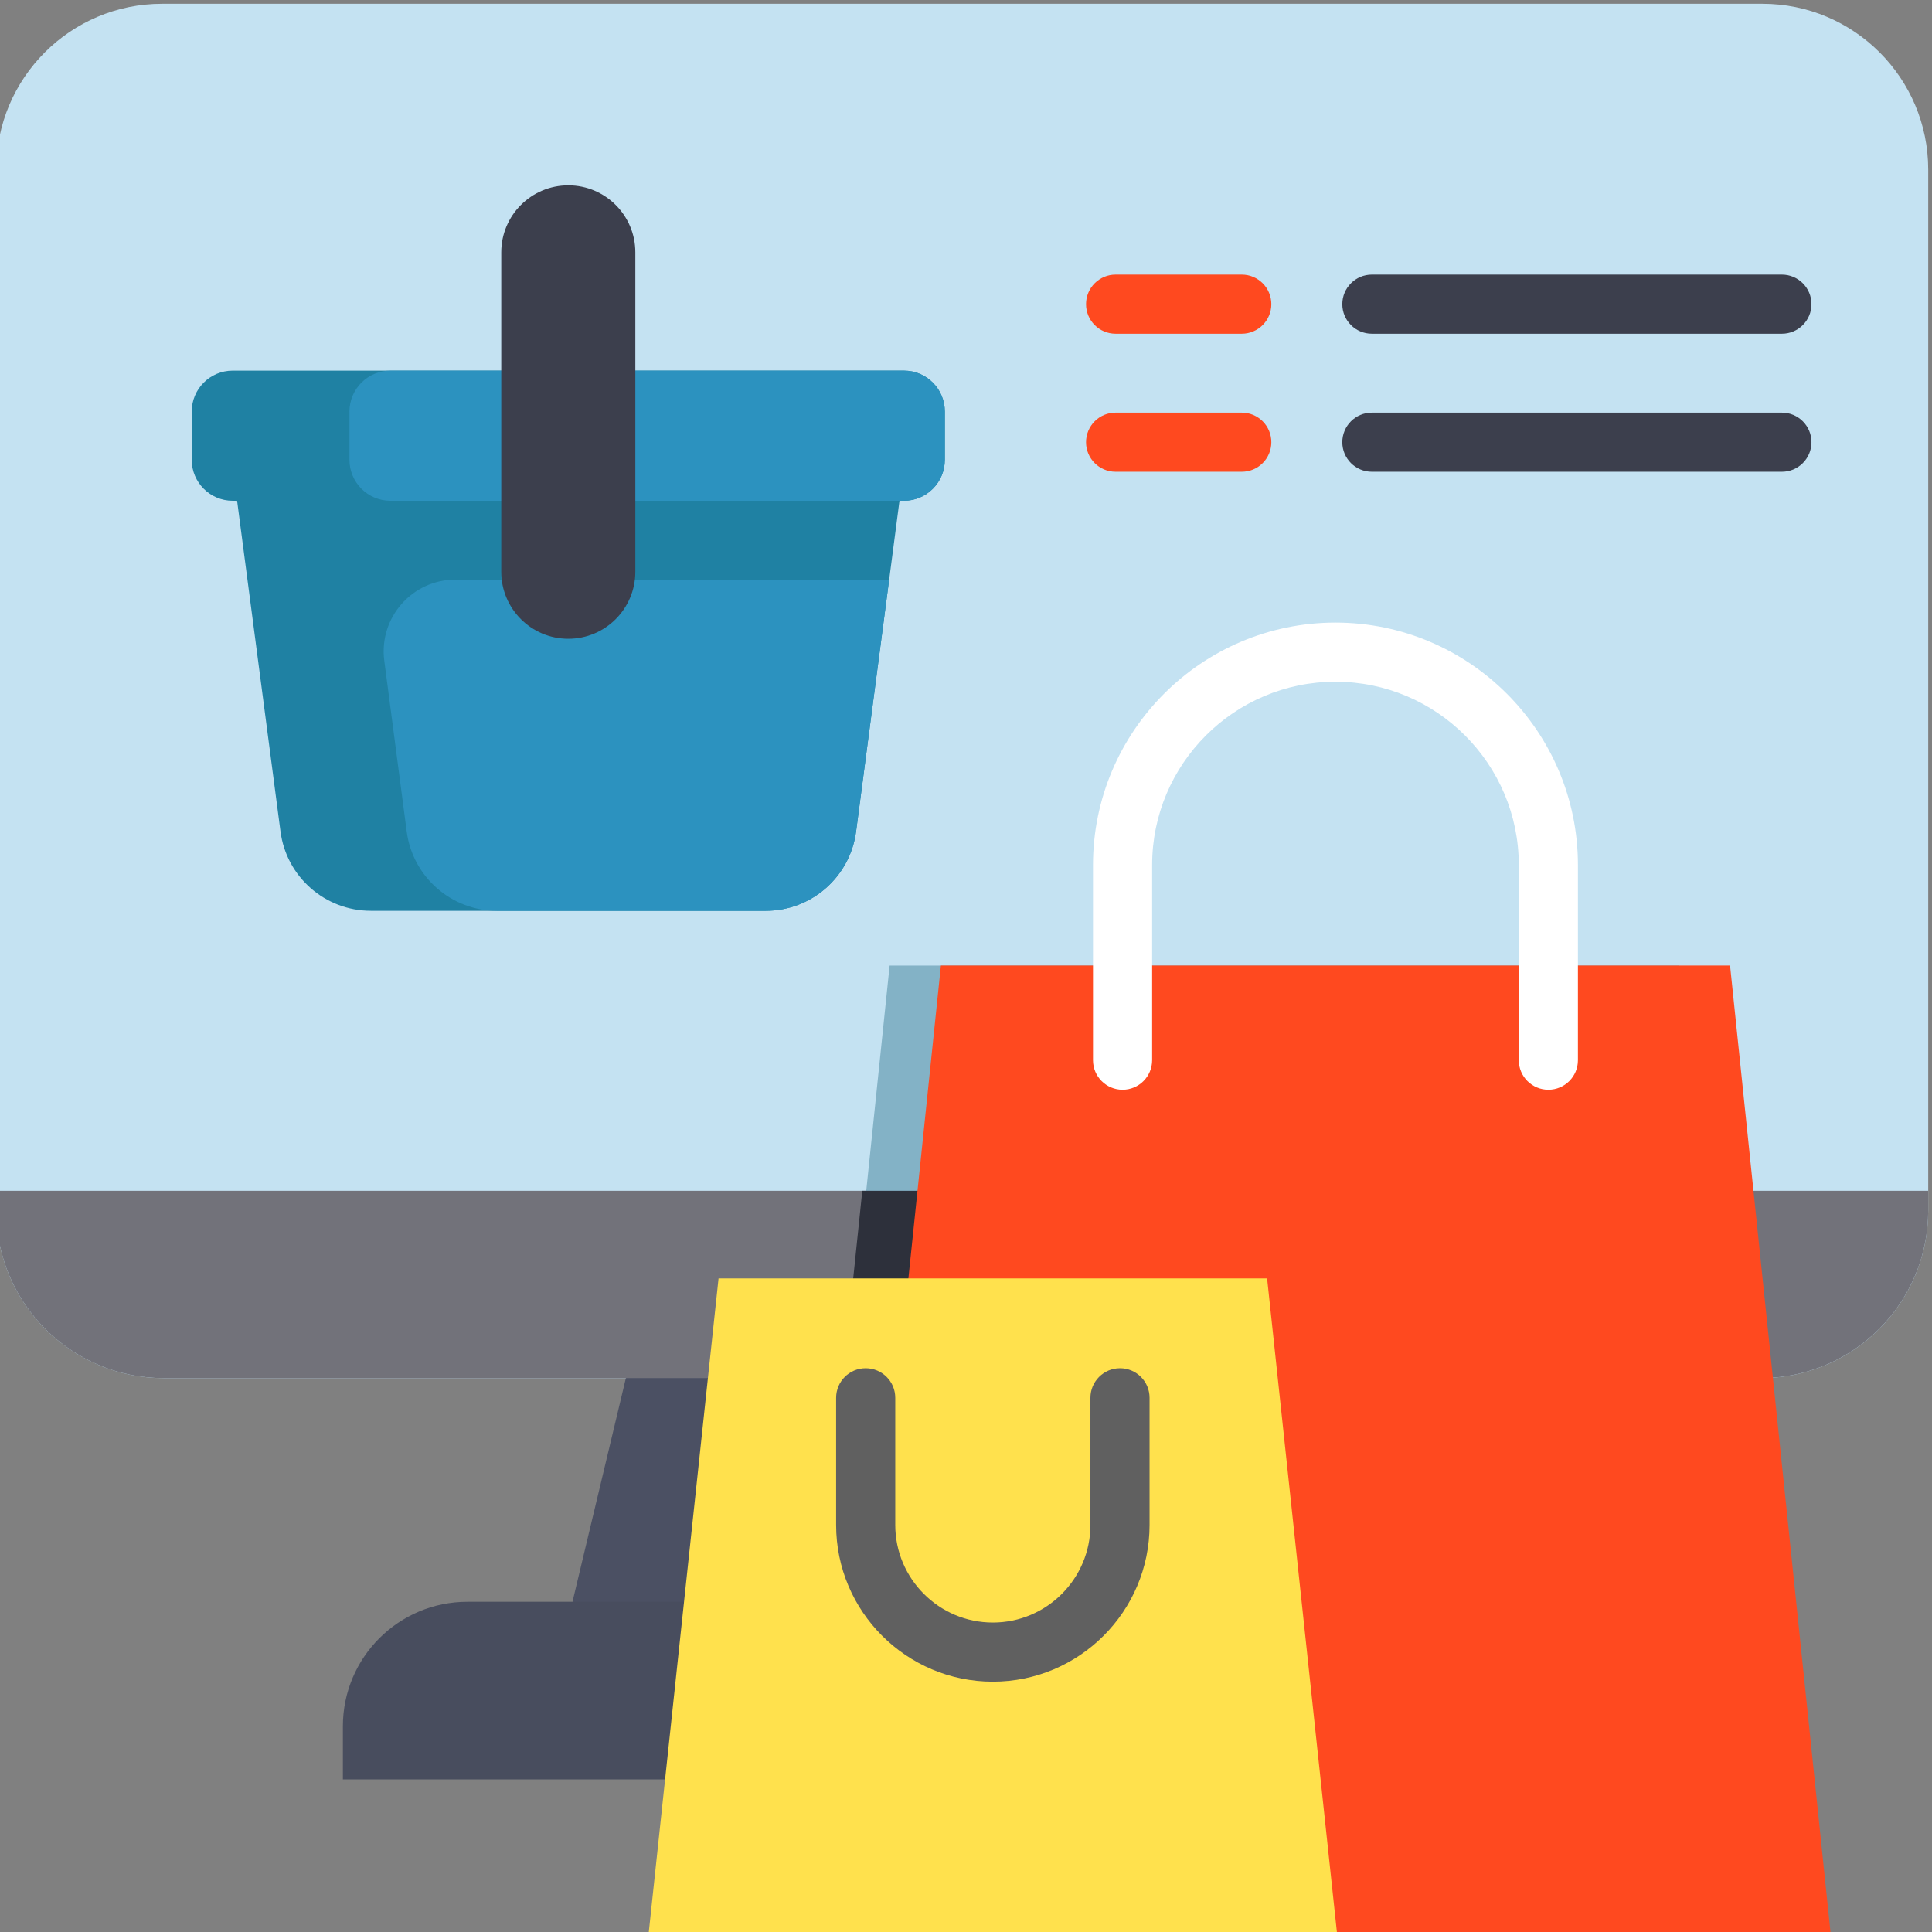 <?xml version="1.0" encoding="utf-8"?>
<!-- Generator: Adobe Illustrator 23.0.1, SVG Export Plug-In . SVG Version: 6.00 Build 0)  -->
<svg version="1.1" id="Layer_1" xmlns="http://www.w3.org/2000/svg" xmlns:xlink="http://www.w3.org/1999/xlink" x="0px" y="0px"
	 viewBox="0 0 511 511" style="enable-background:new 0 0 511 511;" xml:space="preserve">
<rect x="0" y="0" width="511" height="511" fill="#808080" stroke="none"/>
<style type="text/css">
	.st0{fill:#C4E2F2;}
	.st1{fill:#4B5063;}
	.st2{fill:#72727A;}
	.st3{fill:#3C3F4D;}
	.st4{fill:#484D5E;}
	.st5{fill:#83B2C6;}
	.st6{fill:#1F81A3;}
	.st7{fill:#2C92BF;}
	.st8{fill:#2D303B;}
	.st9{fill:#FF491F;}
	.st10{fill:#FFE14D;}
	.st11{fill:#FFFFFF;}
	.st12{fill:#606060;}
</style>
<path class="st0" d="M510,44.87v275.31c0,24.48-19.86,44.33-44.34,44.33H43.33C18.85,364.51-1,344.65-1,320.17V44.87
	C-1,20.65,18.64,1,42.87,1h423.27C490.35,1,510,20.65,510,44.87z"/>
<path class="st1" d="M357.57,423.66L254.5,447.14l-103.08-23.49l14.12-59.15l84.58-31.1l93.33,31.1l4.57,19.15L357.57,423.66z"/>
<path class="st2" d="M510,314.95v5.21c0,24.49-19.86,44.34-44.34,44.34H43.33C18.85,364.51-1,344.65-1,320.16v-5.21H510z"/>
<path class="st3" d="M357.57,423.66H199.92l9.55-40h138.55L357.57,423.66z"/>
<path class="st4" d="M418.31,456.59v14.05H90.69v-14.05c0-18.19,14.74-32.93,32.93-32.93h261.76
	C403.57,423.66,418.31,438.4,418.31,456.59z"/>
<path class="st5" d="M455.37,364.51h-231.4l11.33-109.12h208.73L455.37,364.51z"/>
<path class="st6" d="M237.91,132.45l-2.73,20.85l-8.75,66.63c-1.58,12-11.79,20.97-23.9,20.97H98.09c-12.11,0-22.33-8.97-23.9-20.97
	l-11.48-87.49l87.6-23.47L237.91,132.45z"/>
<path class="st7" d="M235.18,153.3l-8.75,66.63c-1.58,12-11.79,20.97-23.9,20.97h-71.06c-12.11,0-22.33-8.97-23.9-20.97l-5.93-45.16
	c-1.49-11.38,7.36-21.47,18.84-21.47H235.18z"/>
<path class="st6" d="M249.9,108.86v12.76c0,5.98-4.85,10.83-10.82,10.83H61.54c-5.98,0-10.83-4.85-10.83-10.83v-12.76
	c0-5.98,4.85-10.83,10.83-10.83h177.54C245.06,98.03,249.9,102.88,249.9,108.86z"/>
<path class="st7" d="M249.9,108.86v12.76c0,5.98-4.85,10.83-10.82,10.83H103.25c-5.97,0-10.82-4.85-10.82-10.83v-12.76
	c0-5.98,4.85-10.83,10.82-10.83h135.82C245.06,98.03,249.9,102.88,249.9,108.86z"/>
<path class="st3" d="M150.31,49.02c-9.79,0-17.73,7.94-17.73,17.73v84.47c0,9.79,7.94,17.73,17.73,17.73
	c9.79,0,17.73-7.94,17.73-17.73V66.74C168.04,56.95,160.1,49.02,150.31,49.02z"/>
<path class="st8" d="M454.33,364.51h-231.4l5.14-49.56h221.12L454.33,364.51z"/>
<path class="st9" d="M457.59,255.38H248.86l-26.59,255.93h261.91L457.59,255.38z"/>
<path class="st10" d="M335.14,338.13H190.05l-18.48,173.18h182.06L335.14,338.13z"/>
<path class="st11" d="M409.53,288.23c-4.32,0-7.82-3.5-7.82-7.82v-51.61c0-26.74-21.75-48.49-48.49-48.49
	c-26.74,0-48.49,21.75-48.49,48.49v51.61c0,4.32-3.5,7.82-7.82,7.82s-7.82-3.5-7.82-7.82v-51.61c0-35.36,28.77-64.13,64.13-64.13
	c35.36,0,64.13,28.77,64.13,64.13v51.61C417.36,284.73,413.85,288.23,409.53,288.23z"/>
<path class="st12" d="M262.6,444.79c-22.86,0-41.45-18.6-41.45-41.45v-33.63c0-4.32,3.5-7.82,7.82-7.82s7.82,3.5,7.82,7.82v33.63
	c0,14.23,11.58,25.81,25.81,25.81c14.23,0,25.81-11.58,25.81-25.81v-33.63c0-4.32,3.5-7.82,7.82-7.82s7.82,3.5,7.82,7.82v33.63
	C304.05,426.2,285.46,444.79,262.6,444.79z"/>
<path class="st9" d="M328.44,88.27h-33.37c-4.32,0-7.82-3.5-7.82-7.82s3.5-7.82,7.82-7.82h33.37c4.32,0,7.82,3.5,7.82,7.82
	S332.76,88.27,328.44,88.27z"/>
<path class="st3" d="M471.3,88.27H362.85c-4.32,0-7.82-3.5-7.82-7.82s3.5-7.82,7.82-7.82H471.3c4.32,0,7.82,3.5,7.82,7.82
	S475.62,88.27,471.3,88.27z"/>
<path class="st9" d="M328.44,124.78h-33.37c-4.32,0-7.82-3.5-7.82-7.82s3.5-7.82,7.82-7.82h33.37c4.32,0,7.82,3.5,7.82,7.82
	S332.76,124.78,328.44,124.78z"/>
<path class="st3" d="M471.3,124.78H362.85c-4.32,0-7.82-3.5-7.82-7.82s3.5-7.82,7.82-7.82H471.3c4.32,0,7.82,3.5,7.82,7.82
	S475.62,124.78,471.3,124.78z"/>
</svg>
